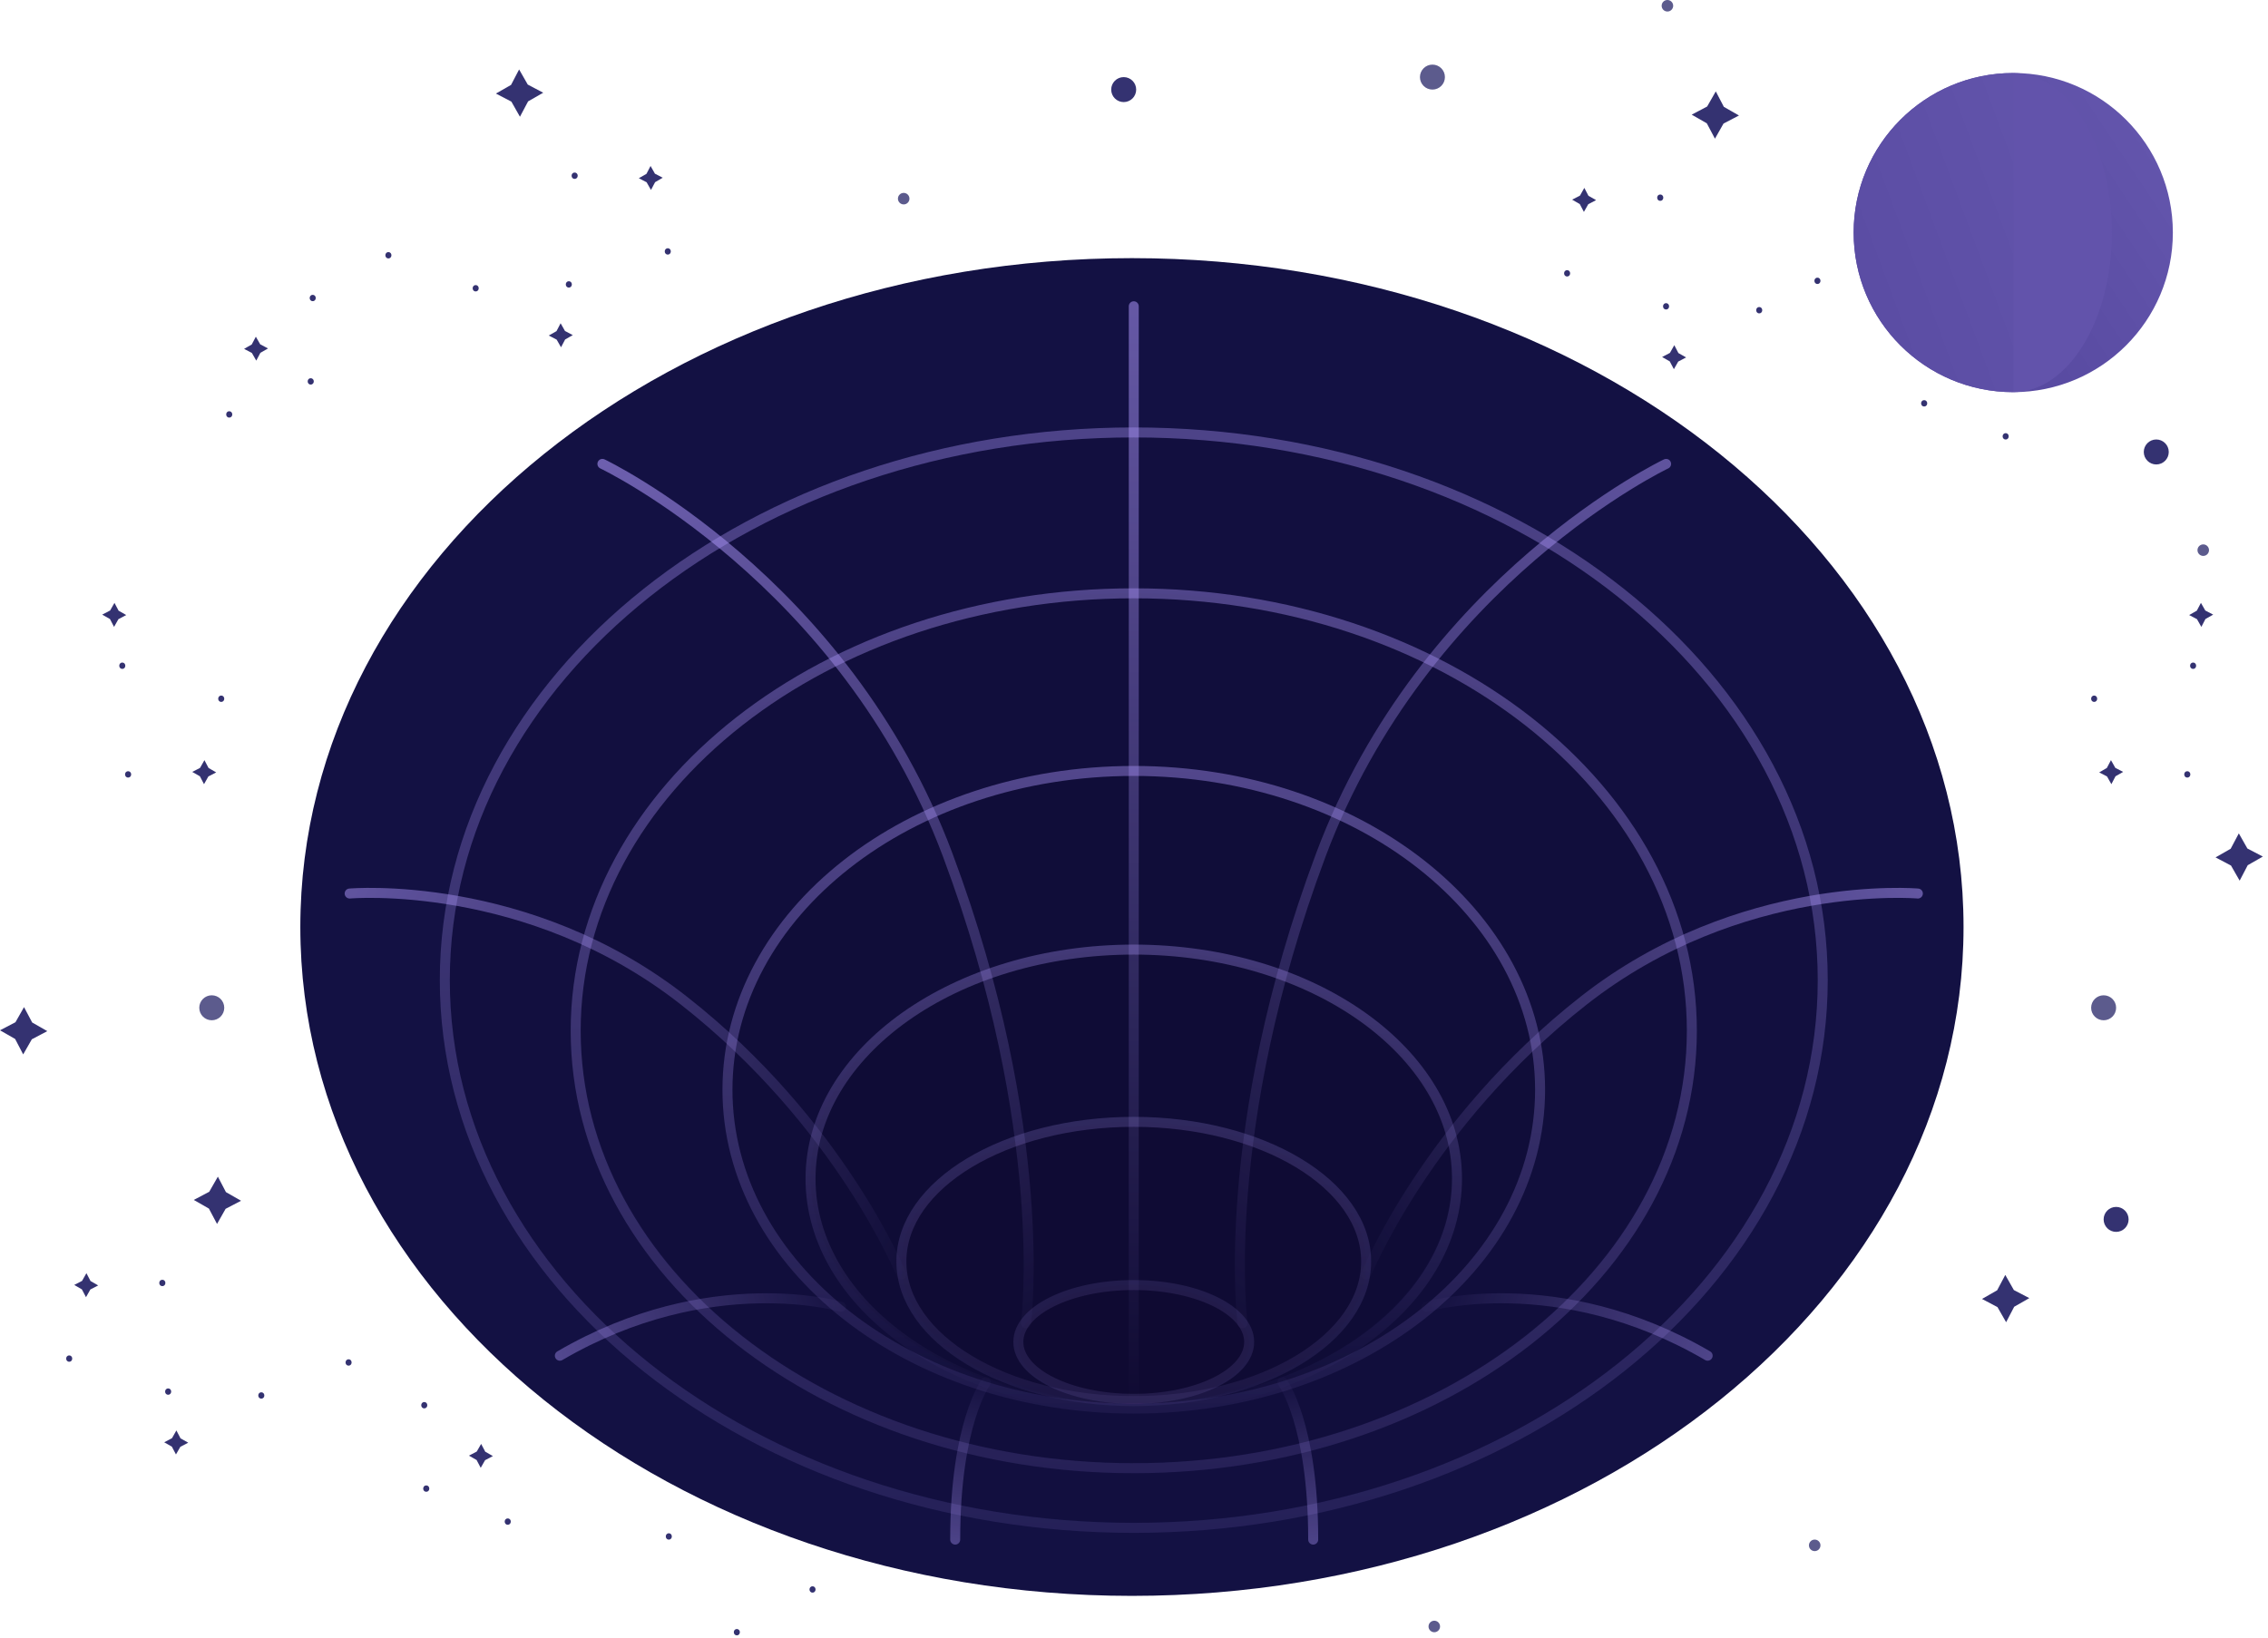 <svg width="270" height="195" fill="none" xmlns="http://www.w3.org/2000/svg"><circle cx="239.673" cy="27.695" r="19" fill="url(#paint0_linear)"/><path d="M239.673 27.695v19c-10.493 0-19-8.506-19-19 0-10.493 8.507-19 19-19v19z" fill="url(#paint1_linear)"/><path d="M239.673 46.695c6.487 0 11.744-8.506 11.744-19 0-10.493-5.257-19-11.744-19 0 0 .001 0 0 0v38z" fill="#6253AB"/><path fill-rule="evenodd" clip-rule="evenodd" d="M239.784 155.605l1.8-1.03-1.84-.96-1.02-1.8-.97 1.83-1.8 1.03 1.84.97 1.03 1.8.96-1.84z" fill="#343271"/><path d="M197.651 23.914c.48 0 .48-.75 0-.75-.49 0-.49.75 0 .75zM186.561 32.922c.48 0 .48-.75 0-.75s-.48.75 0 .75zM209.431 37.313c.48 0 .48-.75 0-.75s-.48.75 0 .75zM198.341 36.852c.48 0 .48-.75 0-.75s-.48.75 0 .75zM229.071 48.402c.48 0 .48-.75 0-.75-.49 0-.49.75 0 .75zM216.362 33.815c.48 0 .48-.75 0-.75s-.48.75 0 .75zM238.771 52.332c.48 0 .48-.75 0-.75s-.49.75 0 .75z" fill="#343271"/><path fill-rule="evenodd" clip-rule="evenodd" d="M189.101 23.313l.91.52-.93.48-.52.92-.49-.93-.91-.53.93-.48.52-.92.49.94zM199.811 42.042l.92.52-.94.49-.52.91-.49-.93-.91-.52.93-.49.52-.92.49.94zM205.221 12.723l1.8 1.03-1.84.96-1.02 1.8-.97-1.83-1.8-1.03 1.84-.97 1.03-1.8.96 1.84z" fill="#343271"/><path d="M68.408 21.3c-.48 0-.48-.75 0-.75.49 0 .49.75 0 .75zM79.498 30.313c-.48 0-.48-.75 0-.75s.48.75 0 .75zM56.629 34.701c-.48 0-.48-.75 0-.75s.48.75 0 .75zM67.718 34.242c-.48 0-.48-.75 0-.75s.48.75 0 .75zM36.989 45.791c-.48 0-.48-.75 0-.75.49 0 .49.75 0 .75zM37.228 35.861c-.48 0-.48-.75 0-.75s.48.75 0 .75zM46.238 30.771c-.48 0-.48-.75 0-.75s.48.75 0 .75zM27.288 49.723c-.48 0-.48-.75 0-.75s.49.75 0 .75z" fill="#343271"/><path fill-rule="evenodd" clip-rule="evenodd" d="M76.958 20.702l-.91.52.93.48.52.92.49-.93.91-.53-.93-.48-.52-.92-.49.94zM29.968 41.022l-.91.52.93.49.52.91.49-.93.91-.52-.93-.49-.52-.91-.49.93zM66.249 39.432l-.92.52.94.49.52.91.49-.93.91-.52-.93-.49-.52-.92-.49.94zM60.839 10.111l-1.8 1.03 1.84.96 1.02 1.8.97-1.83 1.8-1.03-1.84-.97-1.03-1.8-.96 1.84z" fill="#343271"/><path d="M260.395 91.838c.48 0 .48.75 0 .75-.49 0-.49-.75 0-.75zM15.248 91.838c-.48 0-.48.75 0 .75.49 0 .49-.75 0-.75zM249.305 82.828c.48 0 .48.75 0 .75s-.48-.75 0-.75zM26.337 82.828c-.48 0-.48.75 0 .75s.48-.75 0-.75zM261.085 78.898c.48 0 .48.75 0 .75s-.48-.75 0-.75zM14.558 78.898c-.48 0-.48.75 0 .75s.48-.75 0-.75z" fill="#343271"/><path fill-rule="evenodd" clip-rule="evenodd" d="M251.845 92.437l.91-.52-.93-.48-.52-.92-.49.93-.91.53.93.48.52.92.49-.94zM23.797 92.437l-.91-.52.93-.48.52-.92.49.93.91.53-.93.48-.52.92-.49-.94zM262.555 73.708l.92-.52-.94-.49-.52-.91-.49.93-.91.52.93.49.52.92.49-.94zM13.088 73.708l-.92-.52.94-.49.52-.91.49.93.91.52-.93.49-.52.92-.49-.94zM267.586 103.027l1.8-1.03-1.84-.96-1.02-1.8-.97 1.83-1.8 1.03 1.84.97 1.03 1.8.96-1.84zM1.8 123.715l-1.8-1.03 1.84-.96 1.02-1.8.97 1.83 1.8 1.03-1.84.97-1.03 1.8-.96-1.84z" fill="#343271"/><path d="M19.328 153.145c.48 0 .48-.75 0-.75-.49 0-.49.75 0 .75zM8.238 162.152c.48 0 .48-.75 0-.75s-.48.75 0 .75zM31.108 166.543c.48 0 .48-.75 0-.75s-.48.75 0 .75zM20.018 166.082c.48 0 .48-.75 0-.75s-.48.75 0 .75zM50.748 177.633c.48 0 .48-.75 0-.75-.49 0-.49.75 0 .75zM50.508 167.703c.48 0 .48-.75 0-.75s-.48.75 0 .75zM41.498 162.613c.48 0 .48-.75 0-.75s-.48.75 0 .75zM60.448 181.562c.48 0 .48-.75 0-.75s-.49.75 0 .75z" fill="#343271"/><path fill-rule="evenodd" clip-rule="evenodd" d="M10.778 152.544l.91.52-.93.48-.52.92-.49-.93-.91-.53.93-.48.52-.92.49.94zM57.768 172.864l.91.52-.93.49-.52.91-.49-.93-.91-.52.93-.49.52-.91.49.93zM21.488 171.272l.92.52-.94.49-.52.91-.49-.93-.91-.52.93-.49.52-.92.49.94zM26.898 141.953l1.8 1.03-1.84.96-1.02 1.8-.97-1.83-1.8-1.03 1.84-.97 1.03-1.8.96 1.84z" fill="#343271"/><path d="M79.621 182.58c.48 0 .48.75 0 .75s-.48-.75 0-.75zM96.729 188.893c.48 0 .48.75 0 .75s-.48-.75 0-.75zM87.719 193.982c.48 0 .48.75 0 .75s-.48-.75 0-.75z" fill="#343271"/><circle cx="154.387" cy="35.507" r="1.487" fill="url(#paint2_linear)"/><circle cx="251.919" cy="145.202" r="1.487" fill="#343271"/><circle cx="256.699" cy="53.819" r="1.487" fill="#343271"/><circle cx="133.773" cy="10.669" r="1.487" fill="#343271"/><circle opacity=".8" cx="170.528" cy="9.18" r="1.487" fill="#343271"/><circle opacity=".8" cx="250.432" cy="120.003" r="1.487" fill="#343271"/><circle opacity=".8" r="1.487" transform="matrix(-1 0 0 1 25.21 120.003)" fill="#343271"/><circle opacity=".8" cx="216.036" cy="184.016" r=".686" fill="#343271"/><circle opacity=".8" cx="262.291" cy="65.511" r=".686" fill="#343271"/><circle opacity=".8" cx="198.502" cy=".686" r=".686" fill="#343271"/><circle opacity=".8" cx="107.582" cy="23.655" r=".686" fill="#343271"/><circle opacity=".8" cx="170.749" cy="193.675" r=".686" fill="#343271"/><path d="M134.754 190.032c54.676 0 99-35.659 99-79.647 0-43.988-44.324-79.647-99-79.647s-99 35.66-99 79.647c0 43.988 44.324 79.647 99 79.647z" fill="#131143"/><path d="M134.977 181.32c44.976 0 81.437-28.928 81.437-64.613s-36.461-64.613-81.437-64.613C90 52.094 53.54 81.022 53.54 116.707S90 181.32 134.977 181.32z" fill="#0A0923" fill-opacity=".1"/><path d="M134.971 174.217c36.362 0 65.84-23.184 65.84-51.783 0-28.6-29.478-51.784-65.84-51.784-36.363 0-65.84 23.184-65.84 51.784 0 28.599 29.477 51.783 65.84 51.783z" fill="#0A0923" fill-opacity=".1"/><path d="M134.981 167.151c26.387 0 47.778-16.737 47.778-37.382 0-20.646-21.391-37.382-47.778-37.382-26.386 0-47.777 16.736-47.777 37.382 0 20.645 21.391 37.382 47.777 37.382z" fill="#0A0923" fill-opacity=".1"/><path d="M134.664 167.151c21.081 0 38.171-12.106 38.171-27.039 0-14.932-17.09-27.038-38.171-27.038-21.082 0-38.172 12.106-38.172 27.038 0 14.933 17.09 27.039 38.172 27.039z" fill="#0A0923" fill-opacity=".1"/><path d="M134.972 167.151c15.279 0 27.665-7.514 27.665-16.783 0-9.268-12.386-16.782-27.665-16.782s-27.665 7.514-27.665 16.782c0 9.269 12.386 16.783 27.665 16.783z" fill="#0A0923" fill-opacity=".1"/><path d="M134.972 167.151c7.588 0 13.739-3.161 13.739-7.062 0-3.9-6.151-7.062-13.739-7.062-7.588 0-13.739 3.162-13.739 7.062 0 3.901 6.151 7.062 13.739 7.062z" fill="#0A0923" fill-opacity=".1"/><path d="M134.971 166.572c7.588 0 13.739-3.034 13.739-6.776 0-3.743-6.151-6.776-13.739-6.776-7.588 0-13.74 3.033-13.74 6.776 0 3.742 6.152 6.776 13.74 6.776z" stroke="#B19AFF" stroke-opacity=".12" stroke-width="1.19" stroke-miterlimit="10"/><path d="M134.972 166.84c15.279 0 27.665-7.444 27.665-16.627s-12.386-16.627-27.665-16.627-27.665 7.444-27.665 16.627 12.386 16.627 27.665 16.627z" stroke="url(#paint3_linear)" stroke-opacity=".2" stroke-width="1.19" stroke-miterlimit="10"/><path d="M134.972 167.646c21.252 0 38.48-12.216 38.48-27.286 0-15.07-17.228-27.286-38.48-27.286-21.252 0-38.48 12.216-38.48 27.286 0 15.07 17.228 27.286 38.48 27.286z" stroke="url(#paint4_linear)" stroke-opacity=".4" stroke-width="1.19" stroke-miterlimit="10"/><path d="M134.972 167.731c26.715 0 48.372-16.998 48.372-37.965 0-20.968-21.657-37.965-48.372-37.965-26.714 0-48.37 16.997-48.37 37.965 0 20.967 21.656 37.965 48.37 37.965z" stroke="url(#paint5_linear)" stroke-opacity=".6" stroke-width="1.19" stroke-miterlimit="10"/><path d="M134.972 174.828c36.693 0 66.439-23.321 66.439-52.089 0-28.768-29.746-52.089-66.439-52.089S68.533 93.971 68.533 122.74c0 28.768 29.746 52.089 66.439 52.089z" stroke="url(#paint6_linear)" stroke-opacity=".8" stroke-width="1.19" stroke-miterlimit="10"/><path d="M134.972 181.934c45.298 0 82.02-29.2 82.02-65.221 0-36.02-36.722-65.22-82.02-65.22-45.298 0-82.019 29.2-82.019 65.22 0 36.021 36.721 65.221 82.019 65.221z" stroke="url(#paint7_linear)" stroke-width="1.19" stroke-miterlimit="10"/><path d="M134.972 36.47v130.673" stroke="url(#paint8_linear)" stroke-width="1.19" stroke-miterlimit="10" stroke-linecap="round" stroke-linejoin="round"/><path d="M71.715 55.238s28.803 13.696 41.107 46.57c12.303 32.875 9.323 55.755 9.323 55.755" stroke="url(#paint9_linear)" stroke-width="1.19" stroke-miterlimit="10" stroke-linecap="round" stroke-linejoin="round"/><path d="M198.348 55.238s-28.804 13.696-41.107 46.57c-12.303 32.875-9.323 55.755-9.323 55.755" stroke="url(#paint10_linear)" stroke-width="1.19" stroke-miterlimit="10" stroke-linecap="round" stroke-linejoin="round"/><path d="M107.308 151.753s-7.292-18.02-25.912-32.62c-18.619-14.6-39.77-12.735-39.77-12.735" stroke="url(#paint11_linear)" stroke-width="1.19" stroke-miterlimit="10" stroke-linecap="round" stroke-linejoin="round"/><path d="M162.636 151.753s7.292-18.02 25.912-32.62c18.619-14.6 39.769-12.735 39.769-12.735" stroke="url(#paint12_linear)" stroke-width="1.19" stroke-miterlimit="10" stroke-linecap="round" stroke-linejoin="round"/><path d="M100.122 155.602s-15.6-4.594-33.473 5.832" stroke="url(#paint13_linear)" stroke-width="1.19" stroke-miterlimit="10" stroke-linecap="round" stroke-linejoin="round"/><path d="M152.675 164.58s3.658 4.896 3.658 18.75" stroke="url(#paint14_linear)" stroke-width="1.19" stroke-miterlimit="10" stroke-linecap="round" stroke-linejoin="round"/><path d="M117.372 164.58s-3.658 4.896-3.658 18.75" stroke="url(#paint15_linear)" stroke-width="1.19" stroke-miterlimit="10" stroke-linecap="round" stroke-linejoin="round"/><path d="M169.818 155.602s15.6-4.594 33.474 5.832" stroke="url(#paint16_linear)" stroke-width="1.19" stroke-miterlimit="10" stroke-linecap="round" stroke-linejoin="round"/><defs><linearGradient id="paint0_linear" x1="222.648" y1="46.696" x2="298.54" y2="-3.736" gradientUnits="userSpaceOnUse"><stop stop-color="#51439A"/><stop offset="1" stop-color="#7668BF"/></linearGradient><linearGradient id="paint1_linear" x1="198.838" y1="78.509" x2="330.543" y2="29.702" gradientUnits="userSpaceOnUse"><stop stop-color="#51439A"/><stop offset="1" stop-color="#7668BF"/></linearGradient><linearGradient id="paint2_linear" x1="154.387" y1="36.993" x2="154.387" y2="34.02" gradientUnits="userSpaceOnUse"><stop offset="0" stop-color="#6050B0"/><stop offset="1" stop-color="#351C75"/></linearGradient><linearGradient id="paint3_linear" x1="134.972" y1="133.586" x2="134.972" y2="186.651" gradientUnits="userSpaceOnUse"><stop stop-color="#B19AFF"/><stop offset="1" stop-color="#B19AFF" stop-opacity="0"/></linearGradient><linearGradient id="paint4_linear" x1="134.972" y1="98.225" x2="134.972" y2="167.646" gradientUnits="userSpaceOnUse"><stop stop-color="#B19AFF"/><stop offset="1" stop-color="#B19AFF" stop-opacity="0"/></linearGradient><linearGradient id="paint5_linear" x1="134.972" y1="47.692" x2="134.972" y2="184.491" gradientUnits="userSpaceOnUse"><stop stop-color="#B19AFF"/><stop offset="1" stop-color="#B19AFF" stop-opacity="0"/></linearGradient><linearGradient id="paint6_linear" x1="134.972" y1="-94.407" x2="134.972" y2="224.856" gradientUnits="userSpaceOnUse"><stop stop-color="#B19AFF"/><stop offset="1" stop-color="#B19AFF" stop-opacity="0"/></linearGradient><linearGradient id="paint7_linear" x1="134.972" y1="-273.86" x2="134.972" y2="239.748" gradientUnits="userSpaceOnUse"><stop stop-color="#B19AFF"/><stop offset="1" stop-color="#B19AFF" stop-opacity="0"/></linearGradient><linearGradient id="paint8_linear" x1="135.472" y1="-83.633" x2="135.472" y2="167.143" gradientUnits="userSpaceOnUse"><stop stop-color="#B19AFF"/><stop offset="1" stop-color="#B19AFF" stop-opacity="0"/></linearGradient><linearGradient id="paint9_linear" x1="31.536" y1="-25.281" x2="124.051" y2="162.77" gradientUnits="userSpaceOnUse"><stop stop-color="#B19AFF"/><stop offset="1" stop-color="#B19AFF" stop-opacity="0"/></linearGradient><linearGradient id="paint10_linear" x1="271.313" y1="-21.658" x2="144.826" y2="163.89" gradientUnits="userSpaceOnUse"><stop stop-color="#B19AFF" stop-opacity=".9"/><stop offset="1" stop-color="#B19AFF" stop-opacity="0"/></linearGradient><linearGradient id="paint11_linear" x1="-38.153" y1="73.323" x2="108.991" y2="153.578" gradientUnits="userSpaceOnUse"><stop stop-color="#B19AFF"/><stop offset="1" stop-color="#B19AFF" stop-opacity="0"/></linearGradient><linearGradient id="paint12_linear" x1="289.113" y1="78.374" x2="160.953" y2="153.578" gradientUnits="userSpaceOnUse"><stop stop-color="#B19AFF" stop-opacity=".9"/><stop offset="1" stop-color="#B19AFF" stop-opacity="0"/></linearGradient><linearGradient id="paint13_linear" x1="15.657" y1="182.812" x2="103.683" y2="156.29" gradientUnits="userSpaceOnUse"><stop stop-color="#B19AFF"/><stop offset="1" stop-color="#B19AFF" stop-opacity="0"/></linearGradient><linearGradient id="paint14_linear" x1="160.327" y1="220.045" x2="151.924" y2="163.22" gradientUnits="userSpaceOnUse"><stop stop-color="#B19AFF"/><stop offset="1" stop-color="#B19AFF" stop-opacity="0"/></linearGradient><linearGradient id="paint15_linear" x1="109.72" y1="220.045" x2="118.123" y2="163.22" gradientUnits="userSpaceOnUse"><stop stop-color="#B19AFF"/><stop offset="1" stop-color="#B19AFF" stop-opacity="0"/></linearGradient><linearGradient id="paint16_linear" x1="249.394" y1="182.065" x2="168.347" y2="155.341" gradientUnits="userSpaceOnUse"><stop stop-color="#B19AFF" stop-opacity=".9"/><stop offset="1" stop-color="#B19AFF" stop-opacity="0"/></linearGradient></defs></svg>